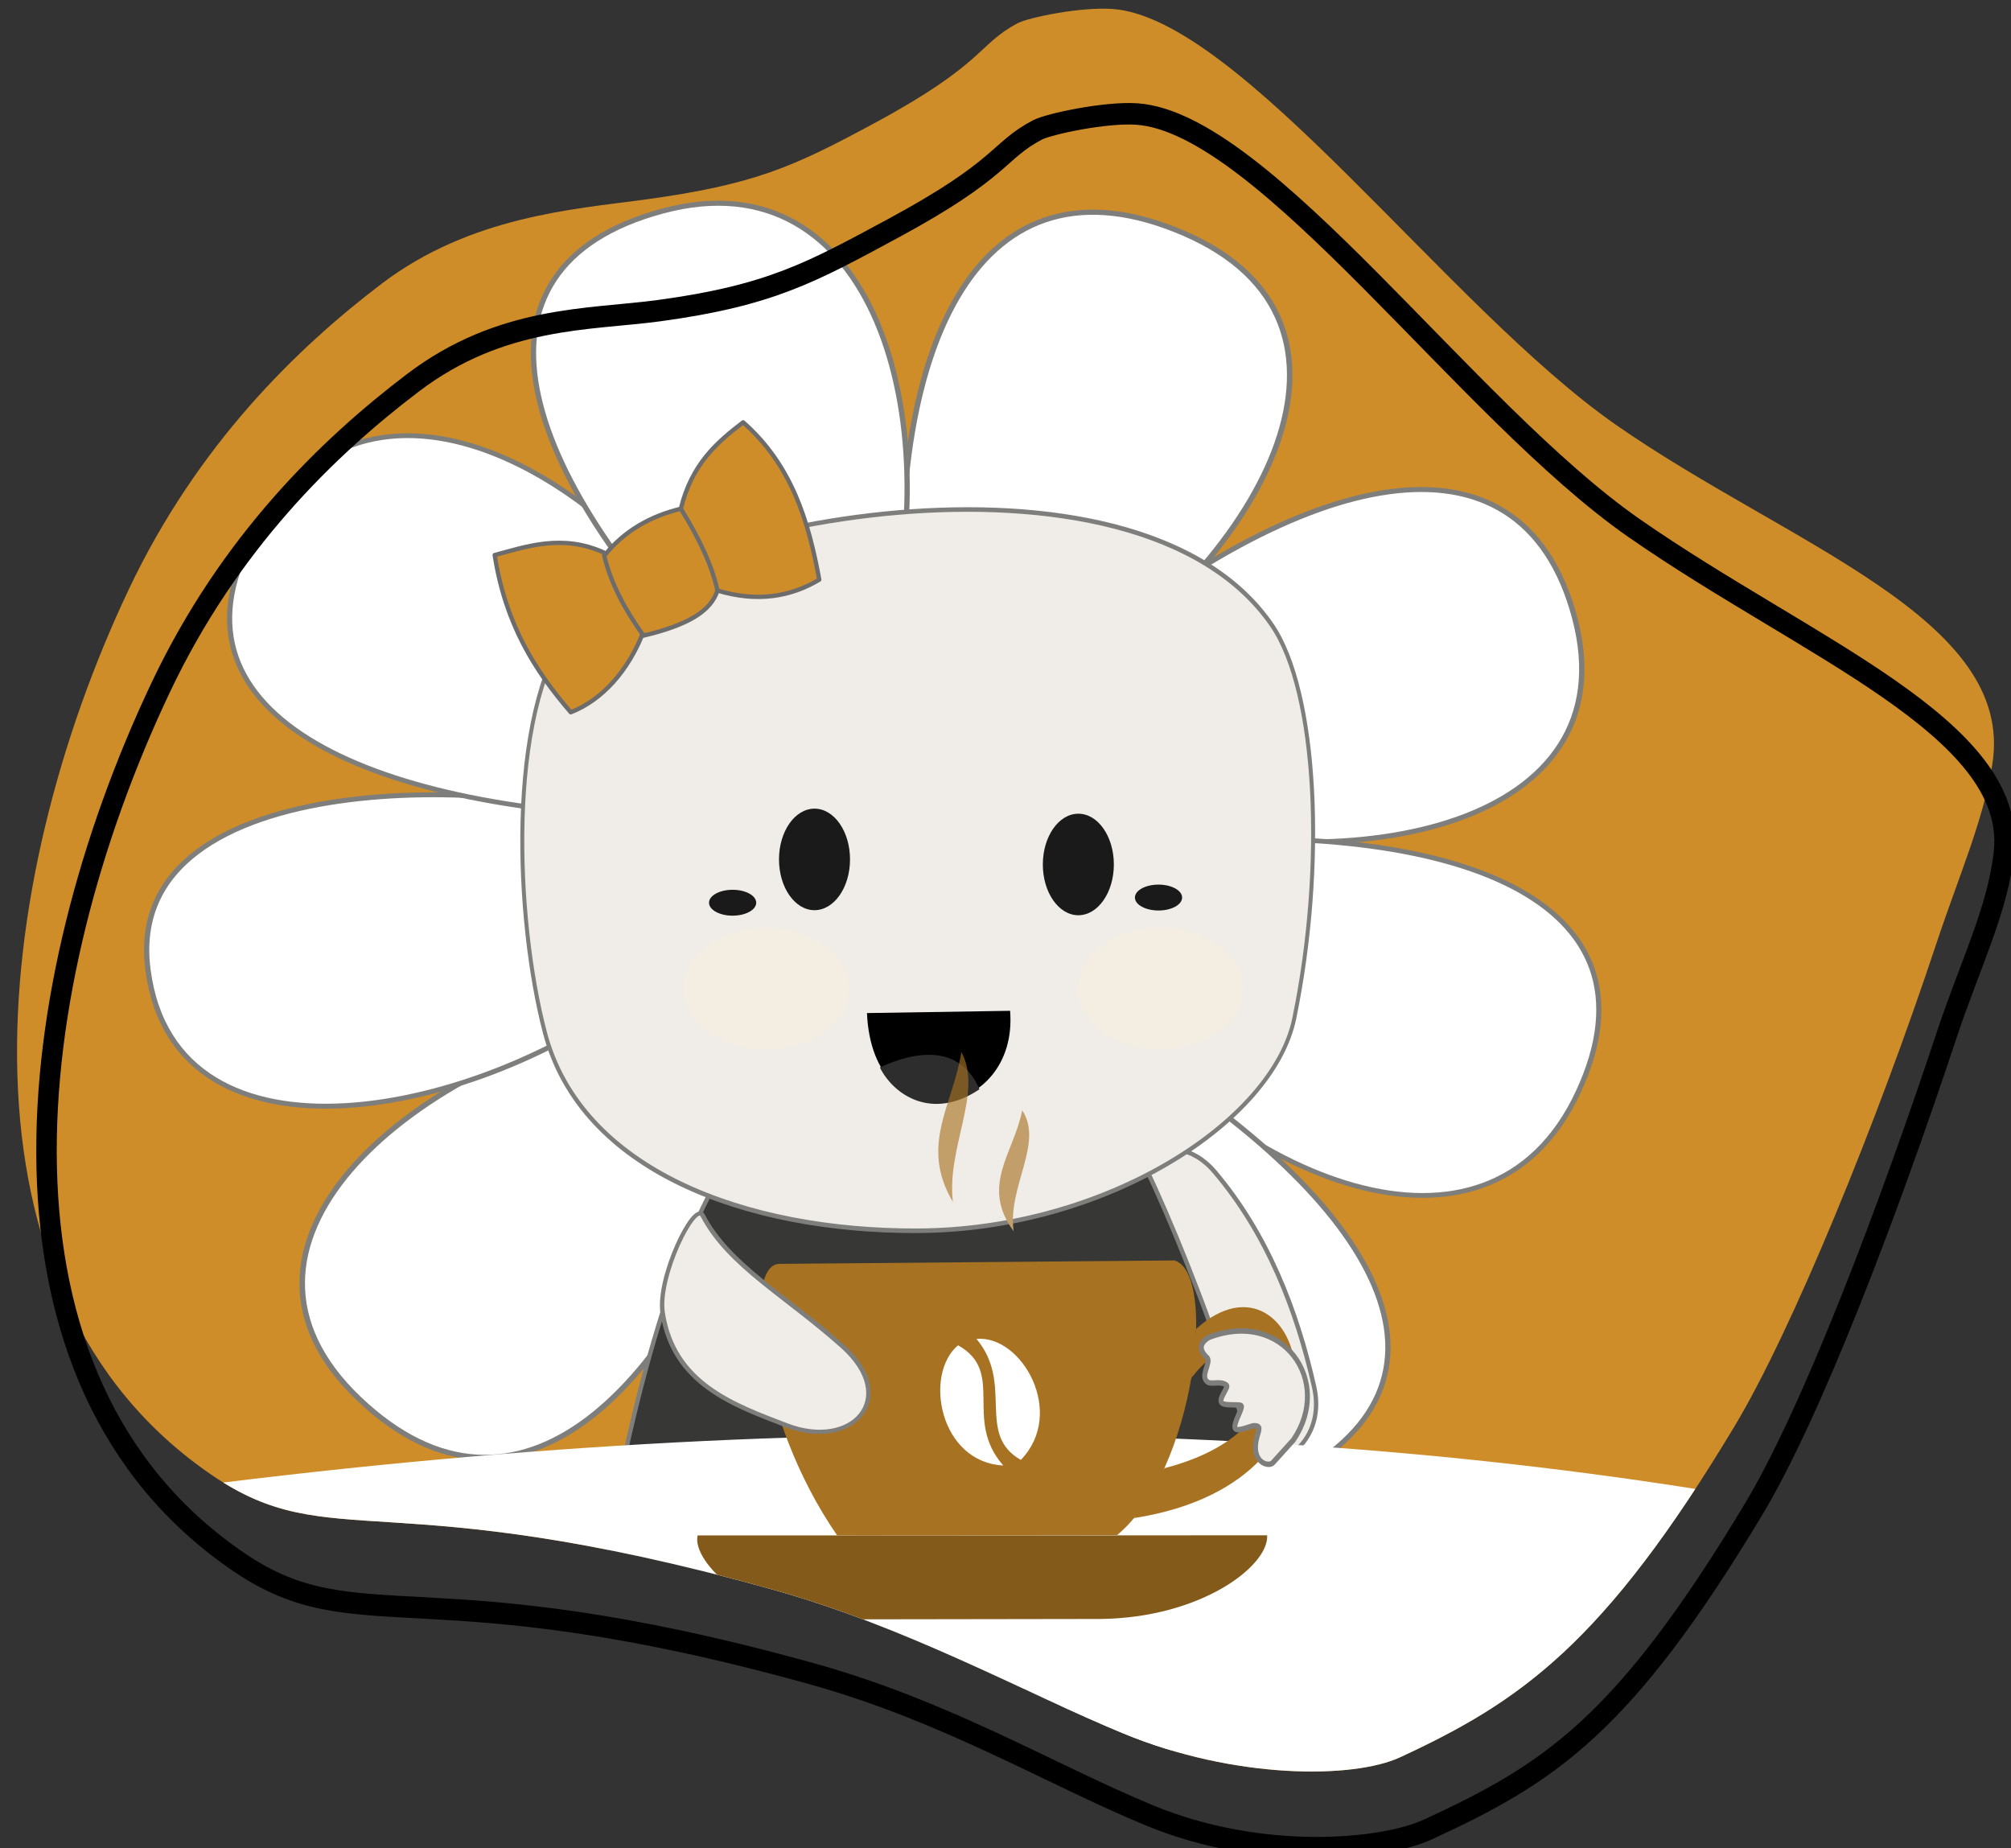 <?xml version="1.0" encoding="UTF-8" standalone="no"?>
<!DOCTYPE svg PUBLIC "-//W3C//DTD SVG 1.1//EN" "http://www.w3.org/Graphics/SVG/1.1/DTD/svg11.dtd">
<svg width="100%" height="100%" viewBox="0 0 234 215" version="1.1" xmlns="http://www.w3.org/2000/svg" xmlns:xlink="http://www.w3.org/1999/xlink" xml:space="preserve" xmlns:serif="http://www.serif.com/" style="fill-rule:evenodd;clip-rule:evenodd;stroke-linecap:round;stroke-linejoin:round;stroke-miterlimit:1.5;">
    <rect x="0" y="0" width="234" height="215" fill="#333333" stroke="none"/>
    <g transform="matrix(1,0,0,1,-8172.1,-247.783)">
        <g transform="matrix(1.815,0,0,1,-6425.26,0)">
            <g transform="matrix(0.052,0,0,0.095,8191.51,-43.213)">
                <g transform="matrix(3.183,0.107,-0.112,3.313,-4091.2,-1820.37)">
                    <path d="M588.522,1559.9C556.52,1584.77 519.263,1621.69 494.623,1675.98C444.262,1786.95 432.256,1938.27 538.754,2002.19C585.534,2030.27 606.049,2002.32 756.419,2037.09C809.28,2049.31 855.449,2072.06 894.462,2085.97C937.988,2101.49 983.864,2099.84 1001.6,2091.3C1047.41,2069.25 1079.05,2046.89 1126.83,1964.78C1147.92,1928.53 1177.99,1850.77 1198.4,1784.73C1206.43,1758.75 1215.08,1738.47 1217.9,1717.38C1225.18,1662.97 1136.18,1638.77 1067.97,1596.64C1001.4,1555.53 917.135,1451.03 867.627,1449.32C855.44,1448.9 835.385,1453.49 831.181,1455.78C815.869,1464.16 819.281,1470.95 777.053,1494.48C746.346,1511.58 731.596,1518.67 688.759,1525.63C661.862,1530.01 621.961,1533.91 588.522,1559.9Z" style="fill:rgb(207,141,41);"/>
                    <clipPath id="_clip1">
                        <path d="M588.522,1559.9C556.52,1584.77 519.263,1621.69 494.623,1675.98C444.262,1786.95 432.256,1938.27 538.754,2002.19C585.534,2030.27 606.049,2002.32 756.419,2037.09C809.28,2049.31 855.449,2072.06 894.462,2085.97C937.988,2101.49 983.864,2099.84 1001.6,2091.3C1047.41,2069.25 1079.05,2046.89 1126.83,1964.78C1147.92,1928.53 1177.99,1850.77 1198.4,1784.73C1206.43,1758.75 1215.08,1738.47 1217.9,1717.38C1225.18,1662.97 1136.18,1638.77 1067.97,1596.64C1001.4,1555.53 917.135,1451.03 867.627,1449.32C855.44,1448.9 835.385,1453.49 831.181,1455.78C815.869,1464.16 819.281,1470.95 777.053,1494.48C746.346,1511.58 731.596,1518.67 688.759,1525.63C661.862,1530.01 621.961,1533.91 588.522,1559.9Z"/>
                    </clipPath>
                    <g clip-path="url(#_clip1)">
                        <g transform="matrix(2.989,-0.097,0.079,2.248,-9796.83,-584.715)">
                            <g transform="matrix(1,0,0,1,-1048.67,0.151)">
                                <g transform="matrix(0.83,0,0,0.983,3851.51,694.948)">
                                    <g transform="matrix(0.76,0.643,-0.65,0.766,534.577,-421.334)">
                                        <path d="M826,472L852,464C862.064,427.139 851.345,385.021 817.11,394.431C783.225,403.745 793.858,438.071 826,472Z" style="fill:white;stroke:rgb(126,126,125);stroke-width:0.86px;"/>
                                    </g>
                                    <g transform="matrix(-0.026,1,-1,-0.026,1375.88,-336.338)">
                                        <path d="M826,472L852,464C862.064,427.139 851.345,385.021 817.11,394.431C783.225,403.745 793.858,438.071 826,472Z" style="fill:white;stroke:rgb(126,126,125);stroke-width:0.83px;"/>
                                    </g>
                                    <g transform="matrix(-0.627,0.779,-0.779,-0.627,1780.34,160.505)">
                                        <path d="M826,472L852,464C862.064,427.139 851.345,385.021 817.11,394.431C783.225,403.745 793.858,438.071 826,472Z" style="fill:white;stroke:rgb(126,126,125);stroke-width:0.8px;"/>
                                    </g>
                                    <g transform="matrix(-0.971,0.238,-0.238,-0.971,1803,802.822)">
                                        <path d="M826,472L852,464C862.064,427.139 851.345,385.021 817.11,394.431C783.225,403.745 793.858,438.071 826,472Z" style="fill:white;stroke:rgb(126,126,125);stroke-width:0.82px;"/>
                                    </g>
                                    <g transform="matrix(-0.486,-0.874,0.874,-0.486,822.997,1506.8)">
                                        <path d="M826,472L852,464C862.064,427.139 851.345,385.021 817.11,394.431C783.225,403.745 793.858,438.071 826,472Z" style="fill:white;stroke:rgb(126,126,125);stroke-width:0.86px;"/>
                                    </g>
                                    <g transform="matrix(0.144,-0.99,0.99,0.144,229.56,1281.48)">
                                        <path d="M826,472L852,464C857.192,448.406 851.345,385.021 817.11,394.431C783.225,403.745 800.221,449.345 826,472Z" style="fill:white;stroke:rgb(126,126,125);stroke-width:0.82px;"/>
                                    </g>
                                    <g transform="matrix(0.715,-0.7,0.7,0.715,-104.921,744.477)">
                                        <path d="M826,472L852,464C862.064,427.139 851.345,385.021 817.11,394.431C783.225,403.745 793.858,438.071 826,472Z" style="fill:white;stroke:rgb(126,126,125);stroke-width:0.8px;"/>
                                    </g>
                                    <g transform="matrix(0.968,-0.006,0.005,1,24.943,12.985)">
                                        <path d="M826,472L852.853,466.484C862.917,429.623 851.345,385.021 817.11,394.431C783.225,403.745 793.858,438.071 826,472Z" style="fill:white;stroke:rgb(126,126,125);stroke-width:0.85px;"/>
                                    </g>
                                </g>
                                <g transform="matrix(0.845,0,0,1.08,3848.69,647.866)">
                                    <path d="M815,633L841,636C841.891,642.733 841.493,648.694 840,654C839.17,656.951 832.013,657.947 829,655C822.576,648.716 817.832,641.428 815,633Z" style="fill:rgb(240,237,232);stroke:rgb(126,126,125);stroke-width:0.66px;"/>
                                </g>
                                <g transform="matrix(-0.845,0,0,1.08,5289.33,647.866)">
                                    <path d="M815,633L841,636C841.891,642.733 841.493,648.694 840,654C839.17,656.951 832.013,657.947 829,655C822.576,648.716 817.832,641.428 815,633Z" style="fill:rgb(240,237,232);stroke:rgb(126,126,125);stroke-width:0.66px;"/>
                                </g>
                                <g transform="matrix(-0.465,-0.813,0.683,-0.637,4577.33,2306.03)">
                                    <path d="M799,577C812.522,580.541 822.043,582.361 832,585C841.577,587.539 841.144,600.204 830,601C816.828,601.941 803.88,598.796 792,594C780.151,589.217 785.284,573.408 799,577Z" style="fill:rgb(240,237,232);stroke:rgb(126,126,125);stroke-width:0.68px;"/>
                                </g>
                                <g transform="matrix(0.835,0,0,1.06,3855.11,662.741)">
                                    <path d="M816.604,554.905C807.497,571.592 800.732,602.717 798,625C808.708,635.846 873.248,643.625 906,625C904.028,602.124 891.739,568.862 883.388,551.343C858.012,551.609 847.09,550.665 816.604,554.905Z" style="fill:rgb(55,55,54);stroke:rgb(126,126,125);stroke-width:0.67px;"/>
                                </g>
                                <g transform="matrix(0.558,0.131,-0.118,0.823,4055.82,604.396)">
                                    <path d="M939.981,524.238C929.179,543.251 939.582,582.67 950.837,603.401C964.6,628.75 1004.07,634.563 1042.44,628.357C1084.66,621.529 1117.87,594.638 1118.42,573.869C1119.24,543.226 1110.29,509.981 1097.33,498.764C1058.35,465.033 952.844,501.597 939.981,524.238Z" style="fill:rgb(240,237,232);stroke:rgb(126,126,125);stroke-width:0.9px;"/>
                                </g>
                                <g transform="matrix(0.845,0,0,1.08,3850.33,662.562)">
                                    <g transform="matrix(1.138,0,0,1.196,-554.897,-94.172)">
                                        <ellipse cx="1215.29" cy="492.568" rx="4.78" ry="6.455" style="fill:rgb(26,26,26);"/>
                                    </g>
                                    <g transform="matrix(1.138,0,0,1.196,-514.482,-93.395)">
                                        <ellipse cx="1215.29" cy="492.568" rx="4.78" ry="6.455" style="fill:rgb(26,26,26);"/>
                                    </g>
                                    <g transform="matrix(1.273,0,0,1.903,-716.458,-462.744)">
                                        <ellipse cx="1207.55" cy="513.576" rx="9.969" ry="4.861" style="fill:rgb(254,237,209);fill-opacity:0.25;"/>
                                    </g>
                                    <g transform="matrix(1.273,0,0,1.903,-656.108,-462.744)">
                                        <ellipse cx="1207.55" cy="513.576" rx="9.969" ry="4.861" style="fill:rgb(254,237,209);fill-opacity:0.25;"/>
                                    </g>
                                    <g transform="matrix(1.099,0,0,2.103,-506.065,-545.95)">
                                        <ellipse cx="1202.57" cy="498.086" rx="3.289" ry="0.936" style="fill:rgb(26,26,26);"/>
                                    </g>
                                    <g transform="matrix(1.099,0,0,2.103,-440.826,-546.727)">
                                        <ellipse cx="1202.57" cy="498.086" rx="3.289" ry="0.936" style="fill:rgb(26,26,26);"/>
                                    </g>
                                    <g transform="matrix(1,0,0,1,-131.993,-917.201)">
                                        <path d="M968.134,1435.51L990.058,1435.17C991.396,1451.56 968.988,1455.35 968.134,1435.51Z"/>
                                    </g>
                                </g>
                                <g transform="matrix(0.723,0.141,-0.11,0.924,3856.77,609.628)">
                                    <g transform="matrix(0.988,-0.157,0.157,0.988,114.725,119.92)">
                                        <path d="M825.787,435.959C827.782,428.096 832.261,424.333 836.908,420.847C845.502,428.438 848.39,438.406 850.199,448.57C845.04,451.589 839.137,452.492 832.168,450.367L825.787,435.959Z" style="fill:rgb(207,141,41);stroke:rgb(108,108,108);stroke-width:0.76px;"/>
                                    </g>
                                    <g transform="matrix(-0.496,0.868,0.868,0.496,1017.51,-501.171)">
                                        <path d="M824.548,435.735C826.544,427.871 832.261,424.333 836.908,420.847C845.248,429.915 848.395,439.007 850.199,448.57C845.04,451.589 838.184,452.017 831.216,449.891L824.548,435.735Z" style="fill:rgb(207,141,41);stroke:rgb(108,108,108);stroke-width:0.76px;"/>
                                    </g>
                                    <g transform="matrix(0.988,-0.157,0.157,0.988,114.725,119.92)">
                                        <path d="M812.181,444.133C815.828,439.691 820.486,437.204 825.787,435.959C829.148,441.417 831.295,446.159 832.168,450.367C830.998,453.983 826.91,456.4 819.037,458.199C815.841,453.73 813.338,449.057 812.181,444.133Z" style="fill:rgb(207,141,41);stroke:rgb(108,108,108);stroke-width:0.76px;"/>
                                    </g>
                                </g>
                                <g transform="matrix(0.845,0,0,1.08,3738.78,-327.679)">
                                    <path d="M970.124,1443.47C972.325,1447.81 978.273,1451.56 985.385,1446.79C983.124,1441.47 977.94,1439.9 970.124,1443.47Z" style="fill:rgb(45,45,45);"/>
                                </g>
                            </g>
                            <g transform="matrix(0.794,0,0,1.265,-697.462,-832.656)">
                                <path d="M5450.17,1688.93C5367.72,1676.68 5272.47,1675.64 5160.85,1688.93L5160.85,1734.24L5450.17,1734.24L5450.17,1688.93Z" style="fill:white;"/>
                            </g>
                            <g transform="matrix(0.608,0,0,0.608,1549.48,93.689)">
                                <g transform="matrix(1,0,0,1,-306.838,257.807)">
                                    <g transform="matrix(0.783,0,0,1,412.471,-375.33)">
                                        <path d="M3933.46,2115.2L4088.31,2115.2C4088.81,2123.45 4070.32,2137.52 4042.91,2137.79L3968.27,2137.89C3948.88,2138.11 3931.7,2122.56 3933.46,2115.2Z" style="fill:rgb(131,90,26);"/>
                                    </g>
                                    <g transform="matrix(0.783,0,0,1,412.471,-375.33)">
                                        <path d="M4021.7,2000.38C4027.62,2009.2 4017.65,2021.1 4019.38,2033.06C4010.25,2020.67 4019.44,2011.94 4021.7,2000.38Z" style="fill:rgb(194,159,106);"/>
                                    </g>
                                    <g transform="matrix(0.783,0,0,1.239,399.527,-869.178)">
                                        <path d="M4021.7,2000.38C4027.62,2009.2 4017.65,2021.1 4019.38,2033.06C4010.25,2020.67 4019.44,2011.94 4021.7,2000.38Z" style="fill:rgb(167,114,33);fill-opacity:0.64;"/>
                                    </g>
                                    <g transform="matrix(0.783,0,0,1,412.471,-375.33)">
                                        <path d="M3955.59,2041.85C3945.99,2042.14 3949.1,2083.09 3971.39,2115.2L4047.53,2115.11C4068.59,2097.83 4074.95,2044.38 4063.1,2040.94L3955.59,2041.85Z" style="fill:rgb(167,114,33);"/>
                                    </g>
                                    <g transform="matrix(0.783,0,0,1,412.471,-375.33)">
                                        <path d="M4069.01,2059.44L4067.67,2072.73C4087.3,2047.33 4105.39,2085.52 4060.35,2097.07L4052.1,2110.54C4118.07,2100.28 4097.61,2033.68 4069.01,2059.44Z" style="fill:rgb(167,114,33);"/>
                                    </g>
                                </g>
                                <g transform="matrix(0.594,0,0,0.819,692.061,35.561)">
                                    <path d="M4307.31,2372.7C4295.89,2372.16 4288.74,2364.66 4285.99,2356.09C4283.24,2347.51 4284.89,2337.87 4291.09,2333.04C4308.28,2341.89 4292.79,2357.56 4307.31,2372.7ZM4297.7,2330.95C4304.48,2338.4 4304.4,2346.25 4304.65,2353.31C4304.91,2360.36 4305.49,2366.62 4313.6,2370.86C4329.94,2355.29 4313.84,2329.54 4297.7,2330.95Z" style="fill:white;"/>
                                </g>
                            </g>
                            <g transform="matrix(-0.371,-0.759,-0.67,0.534,4191.02,1577.73)">
                                <path d="M803.326,579.035C816.848,582.576 826.999,587.866 837.376,587.196C840.517,586.993 832.255,598.811 826.132,601.153C814.026,605.782 804.814,599.236 796.474,593.624C786.134,586.667 789.61,575.443 803.326,579.035Z" style="fill:rgb(240,237,232);stroke:rgb(126,126,125);stroke-width:0.74px;"/>
                            </g>
                            <g transform="matrix(-0.2,-0.997,-0.706,0.231,4336.18,3444.15)">
                                <path d="M2260.41,457.975L2263.06,453.52C2270.53,444.05 2283.78,449.536 2282.31,463.568C2281.83,465.333 2280.86,465.891 2279.18,464.685C2278.22,464.372 2276.7,466.754 2275.51,465.765C2274.82,465.194 2275.22,463.5 2274.24,462.606C2273.81,462.214 2272.44,464.726 2271.64,464.18C2271.07,463.794 2270.79,461.209 2270.48,460.967C2270.09,460.665 2267.98,463.249 2267.16,463.006C2266.52,462.817 2266.95,460.054 2266.86,459.646C2266.57,458.362 2266.07,458.961 2264.97,459.646C2261.32,461.92 2259.77,458.917 2260.41,457.975Z" style="fill:rgb(240,237,232);stroke:rgb(126,126,125);stroke-width:0.87px;"/>
                            </g>
                        </g>
                    </g>
                </g>
                <g transform="matrix(3.183,0.107,-0.112,3.313,-4058.98,-1704.12)">
                    <path d="M590.49,1561.42C558.488,1586.29 521.536,1622.79 496.896,1677.09C446.535,1788.05 432.368,1935.27 538.865,1999.19C585.645,2027.27 611.274,1998.28 761.644,2033.05C814.504,2045.27 855.267,2067.27 894.28,2081.18C937.806,2096.7 984.49,2091.3 1002.23,2082.76C1048.04,2060.71 1076.21,2042.46 1123.99,1960.36C1145.09,1924.11 1172.04,1849.02 1192.44,1782.98C1200.47,1757 1210.76,1735.78 1212.24,1714.56C1215.42,1668.8 1133.16,1641.91 1064.95,1599.79C998.379,1558.67 916.661,1454.79 867.152,1453.09C854.966,1452.67 833.086,1457.91 828.882,1460.21C813.569,1468.58 816.421,1474.91 774.193,1498.43C743.486,1515.54 727.753,1524.68 684.916,1531.65C658.019,1536.02 623.929,1535.43 590.49,1561.42Z" style="fill:none;stroke:black;stroke-width:7.93px;"/>
                </g>
            </g>
        </g>
    </g>
</svg>
